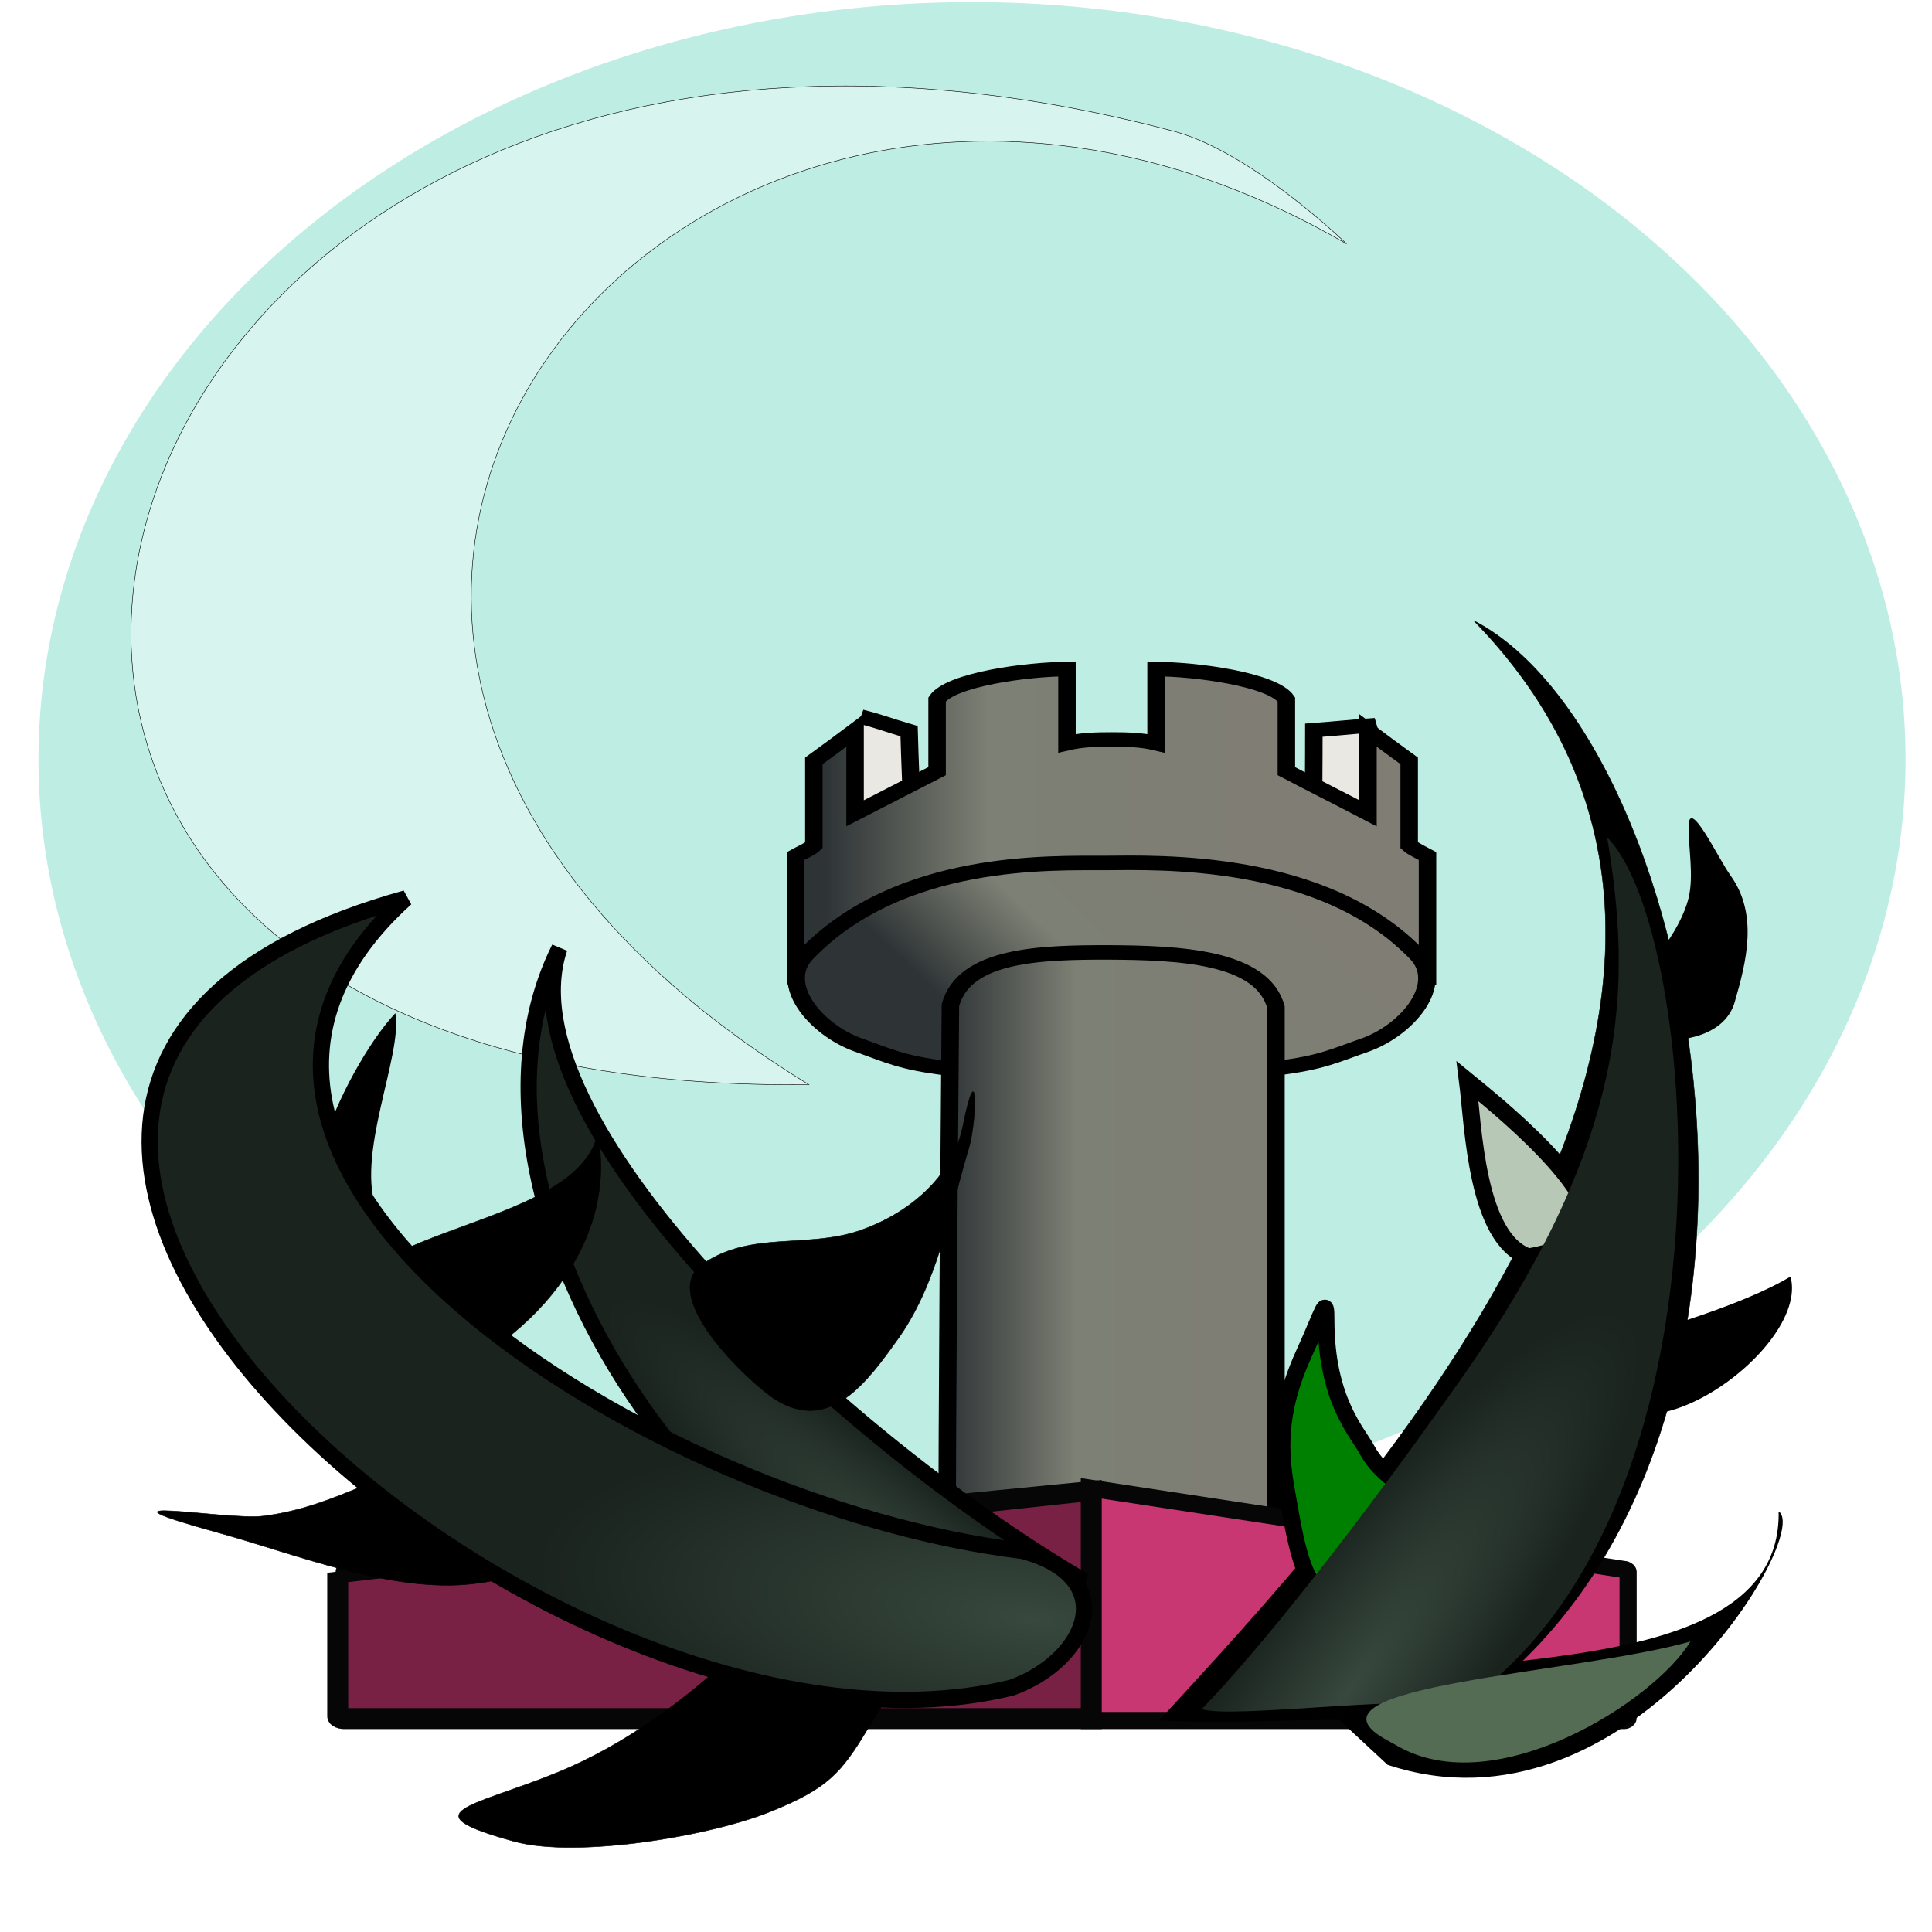 <?xml version="1.0" encoding="UTF-8" standalone="no"?>
<svg
   xmlns:dc="http://purl.org/dc/elements/1.1/"
   xmlns:cc="http://creativecommons.org/ns#"
   xmlns:rdf="http://www.w3.org/1999/02/22-rdf-syntax-ns#"
   xmlns:svg="http://www.w3.org/2000/svg"
   xmlns="http://www.w3.org/2000/svg"
   xmlns:xlink="http://www.w3.org/1999/xlink"
   xmlns:sodipodi="http://sodipodi.sourceforge.net/DTD/sodipodi-0.dtd"
   xmlns:inkscape="http://www.inkscape.org/namespaces/inkscape"
   width="48"
   height="48"
   viewBox="0 0 1.518 4.056"
   id="svg2464"
   sodipodi:version="0.32"
   inkscape:version="0.46"
   sodipodi:docname="8_tentacles_moon_polish.svg"
   inkscape:output_extension="org.inkscape.output.svg.inkscape"
   version="1.0">
  <defs
     id="defs2499">
    <linearGradient
       id="linearGradient3216">
      <stop
         style="stop-color:#37483e;stop-opacity:1;"
         offset="0"
         id="stop3218" />
      <stop
         style="stop-color:#1a231e;stop-opacity:1;"
         offset="1"
         id="stop3220" />
    </linearGradient>
    <linearGradient
       id="linearGradient4771">
      <stop
         style="stop-color:#555753;stop-opacity:1;"
         offset="0"
         id="stop4773" />
      <stop
         style="stop-color:#000000;stop-opacity:1;"
         offset="1"
         id="stop4775" />
    </linearGradient>
    <linearGradient
       id="linearGradient3167">
      <stop
         style="stop-color:#2e3436;stop-opacity:1;"
         offset="0"
         id="stop3169" />
      <stop
         id="stop3175"
         offset="0.061"
         style="stop-color:#2e3436;stop-opacity:1;" />
      <stop
         style="stop-color:#7d8074;stop-opacity:1;"
         offset="0.407"
         id="stop3177" />
      <stop
         style="stop-color:#807d74;stop-opacity:1;"
         offset="1"
         id="stop3171" />
    </linearGradient>
    <inkscape:perspective
       sodipodi:type="inkscape:persp3d"
       inkscape:vp_x="0 : 2.0280001 : 1"
       inkscape:vp_y="0 : 1000 : 0"
       inkscape:vp_z="1.5176402 : 2.0280001 : 1"
       inkscape:persp3d-origin="0.75882012 : 1.3520001 : 1"
       id="perspective2503" />
    <inkscape:perspective
       id="perspective3404"
       inkscape:persp3d-origin="1.4805682 : 0.38136911 : 1"
       inkscape:vp_z="2.9611363 : 0.57205367 : 1"
       inkscape:vp_y="0 : 1000 : 0"
       inkscape:vp_x="0 : 0.57205367 : 1"
       sodipodi:type="inkscape:persp3d" />
    <linearGradient
       inkscape:collect="always"
       xlink:href="#linearGradient3167"
       id="linearGradient3185"
       x1="-0.638"
       y1="4.092"
       x2="0.077"
       y2="3.486"
       gradientUnits="userSpaceOnUse" />
    <linearGradient
       inkscape:collect="always"
       xlink:href="#linearGradient3167"
       id="linearGradient3211"
       x1="-0.779"
       y1="3.738"
       x2="0.361"
       y2="3.738"
       gradientUnits="userSpaceOnUse" />
    <linearGradient
       inkscape:collect="always"
       xlink:href="#linearGradient3167"
       id="linearGradient3200"
       x1="-0.478"
       y1="4.843"
       x2="0.438"
       y2="4.843"
       gradientUnits="userSpaceOnUse" />
    <radialGradient
       inkscape:collect="always"
       xlink:href="#linearGradient3216"
       id="radialGradient4815"
       gradientUnits="userSpaceOnUse"
       gradientTransform="matrix(-1.066,-0.127,4.318003e-2,-0.362,0.742,4.813)"
       cx="0.116"
       cy="3.866"
       fx="0.116"
       fy="3.866"
       r="0.981" />
    <radialGradient
       inkscape:collect="always"
       xlink:href="#linearGradient3216"
       id="radialGradient4836"
       gradientUnits="userSpaceOnUse"
       gradientTransform="matrix(0.193,-0.223,1.314,1.134,-3.743,-0.178)"
       cx="0.825"
       cy="3.317"
       fx="0.825"
       fy="3.317"
       r="0.577" />
    <radialGradient
       inkscape:collect="always"
       xlink:href="#linearGradient3216"
       id="radialGradient3222"
       cx="1.659"
       cy="3.179"
       fx="1.659"
       fy="3.179"
       r="0.5"
       gradientTransform="matrix(0.369,0.273,-1.168,1.579,4.662,-1.921)"
       gradientUnits="userSpaceOnUse" />
    <radialGradient
       inkscape:collect="always"
       xlink:href="#linearGradient3216"
       id="radialGradient3279"
       gradientUnits="userSpaceOnUse"
       gradientTransform="matrix(-1.509,-0.705,0.138,-0.295,0.303,4.586)"
       cx="0.457"
       cy="3.514"
       fx="0.457"
       fy="3.514"
       r="0.981" />
  </defs>
  <sodipodi:namedview
     inkscape:window-height="709"
     inkscape:window-width="1020"
     inkscape:pageshadow="2"
     inkscape:pageopacity="0.0"
     guidetolerance="10.0"
     gridtolerance="10.0"
     objecttolerance="10.0"
     borderopacity="0.773"
     bordercolor="#d8d8d8"
     pagecolor="#ffffff"
     id="base"
     showgrid="false"
     inkscape:zoom="11.313709"
     inkscape:cx="35.612862"
     inkscape:cy="14.280139"
     inkscape:window-x="4"
     inkscape:window-y="63"
     inkscape:current-layer="svg2464"
     inkscape:showpageshadow="false"
     showborder="true"
     borderlayer="false" />
  <title
     id="title2466">coubre de bezier : Curve</title>
  <desc
     id="desc2468">Un trace dessinant une courbe de type bezie issue de blender</desc>
  <path
     sodipodi:type="arc"
     style="opacity:0.786;fill:#ade9dd;fill-opacity:1;stroke:none;stroke-width:0.01;stroke-miterlimit:4;stroke-dasharray:none;stroke-opacity:1"
     id="path3426"
     sodipodi:cx="-6.5869765"
     sodipodi:cy="-2.4866824"
     sodipodi:rx="2.1211436"
     sodipodi:ry="1.9269544"
     d="M -4.466,-2.487 A 2.121,1.927 0 1 1 -8.708,-2.487 A 2.121,1.927 0 1 1 -4.466,-2.487 z"
     transform="matrix(0.924,0,0,0.825,6.858,3.646)" />
  <path
     style="fill:#d7f4ee;fill-rule:evenodd;stroke:#000000;stroke-width:0.001;stroke-linecap:butt;stroke-linejoin:miter;stroke-miterlimit:4;stroke-dasharray:none;stroke-opacity:1"
     d="M 1.197,0.276 C -1.161,-0.35 -1.911,2.305 0.429,2.277 C -1.136,1.318 0.185,-0.286 1.558,0.512 C 1.558,0.512 1.36,0.32 1.197,0.276 z"
     id="path3409"
     sodipodi:nodetypes="cccs" />
  <path
     style="fill:#000000;fill-opacity:1;fill-rule:evenodd;stroke:#060606;stroke-width:0.037;stroke-miterlimit:4;stroke-dasharray:none;stroke-opacity:1"
     d="M 0.971,3.609 L 0.971,3.108 C 0.967,3.108 -0.089,3.287 -0.089,3.289 L -0.089,3.604 C -0.089,3.606 -0.084,3.609 -0.08,3.609 L 0.971,3.609 z"
     id="path3407" />
  <g
     id="g2474"
     transform="matrix(1.13,0,0,1.13,7.025,3.756)">
    <path
       d="M -0.415,7.336 C -0.415,6.79 -0.415,6.483 -0.415,5.936"
       id="path2476" />
  </g>
  <g
     transform="matrix(1.708,0,0,1.388,2.274,-2.732)"
     id="g2503"
     style="fill:#000000;fill-opacity:1" />
  <g
     transform="matrix(0.874,0,0,0.724,1.094,-0.999)"
     id="g2486">
    <path
       d="M -0.688,3.757 C -0.688,3.738 -0.515,3.698 -0.515,3.679 C -0.515,3.66 -0.518,3.591 -0.52,3.5 C -0.571,3.482 -0.59,3.472 -0.636,3.458"
       id="path2488"
       style="fill:#eae8e3;fill-opacity:1;stroke:#000000;stroke-width:0.042;stroke-miterlimit:4;stroke-dasharray:none;stroke-opacity:1"
       sodipodi:nodetypes="cscc" />
  </g>
  <g
     id="g2490"
     transform="matrix(1.13,0,0,1.13,7.025,3.756)">
    <path
       d="M 0.375,7.336 C 0.375,6.79 0.375,6.483 0.375,5.936"
       id="path2492" />
  </g>
  <g
     transform="matrix(0.874,0,0,0.724,1.082,-0.98)"
     id="g2494">
    <path
       d="M 0.596,3.458 C 0.66,3.722 0.652,3.772 0.617,3.802 C 0.621,3.704 0.467,3.674 0.466,3.654 C 0.465,3.616 0.466,3.596 0.466,3.471 C 0.521,3.466 0.559,3.461 0.596,3.458 z"
       id="path2496"
       style="fill:#eae8e3;fill-opacity:1;stroke:#000000;stroke-width:0.042;stroke-miterlimit:4;stroke-dasharray:none;stroke-opacity:1"
       sodipodi:nodetypes="ccscc" />
  </g>
  <g
     transform="matrix(0.874,0,0,0.724,1.082,-0.97)"
     id="g2482"
     style="fill-opacity:1">
    <path
       d="M 0.739,4.196 C 0.739,4.096 0.739,3.922 0.739,3.822 C 0.724,3.812 0.705,3.802 0.695,3.791 C 0.695,3.71 0.695,3.628 0.695,3.546 C 0.662,3.517 0.629,3.488 0.596,3.458 C 0.596,3.538 0.596,3.618 0.596,3.698 C 0.531,3.657 0.465,3.617 0.4,3.576 C 0.4,3.507 0.4,3.424 0.4,3.368 C 0.368,3.31 0.181,3.28 0.087,3.28 C 0.087,3.352 0.087,3.423 0.087,3.495 C 0.052,3.485 0.018,3.484 -0.02,3.484 C -0.058,3.484 -0.091,3.485 -0.127,3.495 C -0.127,3.423 -0.127,3.352 -0.127,3.28 C -0.221,3.28 -0.407,3.31 -0.439,3.368 C -0.439,3.424 -0.439,3.507 -0.439,3.576 C -0.505,3.617 -0.57,3.657 -0.636,3.698 C -0.636,3.618 -0.636,3.538 -0.636,3.458 C -0.669,3.488 -0.702,3.517 -0.735,3.546 C -0.735,3.628 -0.735,3.71 -0.735,3.791 C -0.744,3.802 -0.764,3.812 -0.779,3.822 C -0.779,3.922 -0.779,4.094 -0.779,4.194"
       id="path2484"
       style="fill:url(#linearGradient3211);fill-opacity:1;stroke:#000000;stroke-width:0.042;stroke-linejoin:miter;stroke-miterlimit:4;stroke-dasharray:none;stroke-opacity:1"
       sodipodi:nodetypes="csscccccccscccccccssc" />
  </g>
  <g
     transform="matrix(0.874,0,0,0.724,1.082,-0.98)"
     id="g2478"
     style="fill-opacity:1">
    <path
       d="M 0.377,4.451 C 0.485,4.435 0.515,4.415 0.591,4.383 C 0.691,4.339 0.782,4.208 0.714,4.122 C 0.488,3.838 0.092,3.855 -0.037,3.856 C -0.161,3.857 -0.528,3.838 -0.754,4.122 C -0.822,4.208 -0.73,4.339 -0.63,4.383 C -0.555,4.415 -0.525,4.435 -0.417,4.451"
       id="path2480"
       style="fill:url(#linearGradient3185);fill-opacity:1;stroke:#000000;stroke-width:0.042;stroke-miterlimit:4;stroke-dasharray:none;stroke-opacity:1" />
  </g>
  <g
     transform="matrix(0.874,0,0,0.724,1.082,-0.932)"
     id="g2470"
     style="fill-opacity:1">
    <path
       d="M 0.375,5.87 C 0.375,5.312 0.375,4.684 0.375,4.208 C 0.342,4.06 0.141,4.05 -0.029,4.049 C -0.188,4.049 -0.374,4.054 -0.407,4.202 C -0.41,4.68 -0.415,5.312 -0.415,5.87"
       id="path2472"
       style="fill:url(#linearGradient3200);fill-opacity:1;stroke:#000000;stroke-width:0.042;stroke-miterlimit:4;stroke-dasharray:none;stroke-opacity:1"
       sodipodi:nodetypes="ccscc" />
  </g>
  <path
     style="fill:#c83771;fill-opacity:1;fill-rule:evenodd;stroke:#060606;stroke-width:0.036;stroke-miterlimit:4;stroke-dasharray:none;stroke-opacity:1"
     d="M 1.018,3.612 L 2.141,3.612 C 2.145,3.612 2.149,3.609 2.149,3.607 L 2.149,3.3 C 2.149,3.298 2.145,3.295 2.141,3.295 L 1.018,3.124 L 1.018,3.612 z"
     id="path3563" />
  <path
     style="fill:#782144;fill-opacity:1;fill-rule:evenodd;stroke:#060606;stroke-width:0.044;stroke-miterlimit:4;stroke-dasharray:none;stroke-opacity:1"
     d="M 1.022,3.608 L 1.022,3.129 C 1.016,3.129 -0.56,3.3 -0.56,3.302 L -0.56,3.603 C -0.56,3.605 -0.553,3.608 -0.548,3.608 L 1.022,3.608 z"
     id="rect3353" />
  <path
     style="fill:#000000;fill-rule:evenodd;stroke:#000000;stroke-width:0;stroke-linecap:butt;stroke-linejoin:miter;stroke-miterlimit:4;stroke-dasharray:none;stroke-opacity:1"
     d="M 2.056,2.836 C 2.187,2.799 2.383,2.744 2.49,2.68 C 2.533,2.838 2.119,3.123 2.067,2.868 L 2.056,2.836 L 2.056,2.836 z"
     id="path3300" />
  <path
     style="fill:#000000;fill-rule:evenodd;stroke:#000000;stroke-width:0.001;stroke-linecap:butt;stroke-linejoin:miter;stroke-miterlimit:4;stroke-dasharray:none;stroke-opacity:1"
     d="M 1.756,3.621 C 2.607,3.09 2.314,1.556 1.825,1.303 C 2.599,2.097 1.544,3.198 1.166,3.611 C 1.362,3.623 1.56,3.596 1.756,3.621 z"
     id="path3302" />
  <path
     style="fill:#000000;fill-rule:evenodd;stroke:#000000;stroke-width:0;stroke-linecap:butt;stroke-linejoin:miter;stroke-miterlimit:4;stroke-dasharray:none;stroke-opacity:1"
     d="M 2.148,2.062 C 2.187,2.042 2.258,1.958 2.276,1.885 C 2.287,1.839 2.276,1.784 2.276,1.736 C 2.276,1.67 2.338,1.802 2.364,1.838 C 2.423,1.92 2.397,2.02 2.373,2.103 C 2.358,2.157 2.3,2.184 2.227,2.184 C 2.191,2.184 2.155,2.113 2.148,2.096 C 2.145,2.085 2.148,2.073 2.148,2.062 z"
     id="path3308" />
  <path
     style="fill:#b7c8b7;fill-rule:evenodd;stroke:#000000;stroke-width:0.036;stroke-linecap:butt;stroke-linejoin:miter;stroke-miterlimit:4;stroke-dasharray:none;stroke-opacity:1"
     d="M 2.068,2.596 C 2.102,2.501 1.862,2.311 1.812,2.27 C 1.824,2.364 1.83,2.601 1.94,2.639 C 2.043,2.621 2.015,2.594 2.068,2.596 z"
     id="path3290"
     sodipodi:nodetypes="cccc" />
  <path
     style="fill:#000000;fill-rule:evenodd;stroke:#000000;stroke-width:0;stroke-linecap:butt;stroke-linejoin:miter;stroke-miterlimit:4;stroke-dasharray:none;stroke-opacity:1"
     d="M 1.644,3.705 C 2.148,3.872 2.537,3.219 2.465,3.173 C 2.474,3.601 1.501,3.414 1.544,3.612 L 1.644,3.705 L 1.644,3.705 z"
     id="path3313" />
  <path
     style="fill:#008000;fill-rule:evenodd;stroke:#000000;stroke-width:0.035;stroke-linecap:butt;stroke-linejoin:miter;stroke-miterlimit:4;stroke-dasharray:none;stroke-opacity:1"
     d="M 1.74,3.146 C 1.697,3.138 1.63,3.098 1.601,3.044 C 1.582,3.008 1.515,2.94 1.515,2.772 C 1.515,2.719 1.511,2.749 1.468,2.843 C 1.404,2.984 1.422,3.074 1.436,3.152 C 1.454,3.258 1.472,3.333 1.515,3.349 C 1.545,3.361 1.761,3.306 1.74,3.146 z"
     id="path3294"
     sodipodi:nodetypes="csssssc" />
  <g
     id="g4832"
     transform="translate(-1.0440197e-2,-1.0440197e-2)">
    <path
       id="path3371"
       d="M 1.006,3.323 C 0.494,3.02 -0.206,2.36 -0.084,2.001 C -0.364,2.561 0.317,3.52 0.95,3.486 L 0.986,3.409 L 1.006,3.323 L 1.006,3.323 z"
       style="fill:url(#radialGradient4836);fill-opacity:1;fill-rule:evenodd;stroke:#000000;stroke-width:0.034;stroke-linecap:butt;stroke-linejoin:miter;stroke-miterlimit:4;stroke-dasharray:none;stroke-opacity:1" />
    <path
       id="path3379"
       d="M 0.22,2.662 C 0.115,2.727 0.317,2.916 0.37,2.949 C 0.484,3.02 0.563,2.91 0.624,2.825 C 0.71,2.707 0.736,2.551 0.775,2.422 C 0.793,2.362 0.795,2.215 0.763,2.374 C 0.741,2.483 0.647,2.56 0.543,2.595 C 0.434,2.631 0.318,2.596 0.22,2.662 z"
       style="fill:#000000;fill-rule:evenodd;stroke:#000000;stroke-width:0.001;stroke-linecap:butt;stroke-linejoin:miter;stroke-miterlimit:4;stroke-dasharray:none;stroke-opacity:1" />
  </g>
  <g
     id="g4825"
     transform="translate(0.115,0)">
    <path
       id="path3373"
       d="M -0.591,2.546 C -0.641,2.429 -0.538,2.217 -0.554,2.127 C -0.66,2.239 -0.846,2.634 -0.591,2.546 L -0.591,2.546 z"
       style="fill:#000000;fill-rule:evenodd;stroke:#000000;stroke-width:0;stroke-linecap:butt;stroke-linejoin:miter;stroke-miterlimit:4;stroke-dasharray:none;stroke-opacity:1" />
    <path
       id="path3375"
       d="M 0.249,3.39 C 0.267,3.347 0.075,3.602 -0.211,3.72 C -0.391,3.794 -0.529,3.804 -0.304,3.866 C -0.172,3.902 0.113,3.854 0.239,3.801 C 0.352,3.755 0.382,3.722 0.435,3.634 C 0.444,3.62 0.453,3.606 0.461,3.592 C 0.499,3.529 0.514,3.47 0.425,3.446 C 0.343,3.423 0.277,3.474 0.249,3.39 z"
       style="fill:#000000;fill-rule:evenodd;stroke:#000000;stroke-width:0.001;stroke-linecap:butt;stroke-linejoin:miter;stroke-miterlimit:4;stroke-dasharray:none;stroke-opacity:1" />
    <path
       id="path3377"
       d="M -0.128,3.246 C -0.191,3.272 -0.28,3.312 -0.391,3.325 C -0.559,3.345 -0.763,3.263 -0.921,3.219 C -1.232,3.133 -0.909,3.192 -0.833,3.183 C -0.673,3.164 -0.563,3.073 -0.417,3.055 C -0.307,3.042 -0.207,3.139 -0.182,3.201 C -0.174,3.221 -0.146,3.231 -0.128,3.246 z"
       style="fill:#000000;fill-rule:evenodd;stroke:#000000;stroke-width:0.001;stroke-linecap:butt;stroke-linejoin:miter;stroke-miterlimit:4;stroke-dasharray:none;stroke-opacity:1" />
    <path
       id="path3381"
       d="M -0.52,2.92 C -0.265,2.827 -0.086,2.61 -0.129,2.381 C -0.185,2.612 -0.828,2.566 -0.636,2.872 L -0.582,2.896 L -0.52,2.92 L -0.52,2.92 z"
       style="fill:#000000;fill-rule:evenodd;stroke:#000000;stroke-width:0.001;stroke-linecap:butt;stroke-linejoin:miter;stroke-miterlimit:4;stroke-dasharray:none;stroke-opacity:1" />
    <path
       id="path3384"
       d="M 0.763,3.256 C -0.021,3.161 -1.151,2.445 -0.532,1.886 C -1.942,2.277 -0.245,3.783 0.74,3.543 C 0.9,3.485 0.971,3.312 0.763,3.256 z"
       style="fill:url(#radialGradient4815);fill-opacity:1;fill-rule:evenodd;stroke:#000000;stroke-width:0.034;stroke-linecap:butt;stroke-linejoin:miter;stroke-miterlimit:4;stroke-dasharray:none;stroke-opacity:1"
       sodipodi:nodetypes="cccc" />
  </g>
  <path
     style="fill:none;fill-rule:evenodd;stroke:#000000;stroke-width:1px;stroke-linecap:butt;stroke-linejoin:miter;stroke-opacity:1"
     d="M 3.243,7.887 C 3.243,7.887 3.243,7.887 3.243,7.887 z"
     id="path3386" />
  <path
     sodipodi:nodetypes="ccscc"
     style="fill:url(#radialGradient3222);fill-rule:evenodd;stroke:#000000;stroke-width:0;stroke-linecap:butt;stroke-linejoin:miter;stroke-miterlimit:4;stroke-dasharray:none;stroke-opacity:1;fill-opacity:1"
     d="M 1.791,3.585 C 2.399,3.182 2.299,1.952 2.105,1.758 C 2.157,2.069 2.154,2.386 1.804,2.887 C 1.581,3.204 1.378,3.46 1.254,3.588 C 1.314,3.61 1.733,3.553 1.791,3.585 z"
     id="path2513" />
  <path
     style="fill:#536c53;fill-rule:evenodd;stroke:#000000;stroke-width:0;stroke-linecap:butt;stroke-linejoin:miter;stroke-miterlimit:4;stroke-dasharray:none;stroke-opacity:1"
     d="M 1.664,3.665 C 1.869,3.784 2.203,3.573 2.28,3.446 C 2.042,3.514 1.445,3.538 1.637,3.65 L 1.664,3.665 z"
     id="path3310"
     sodipodi:nodetypes="ccss" />
</svg>
